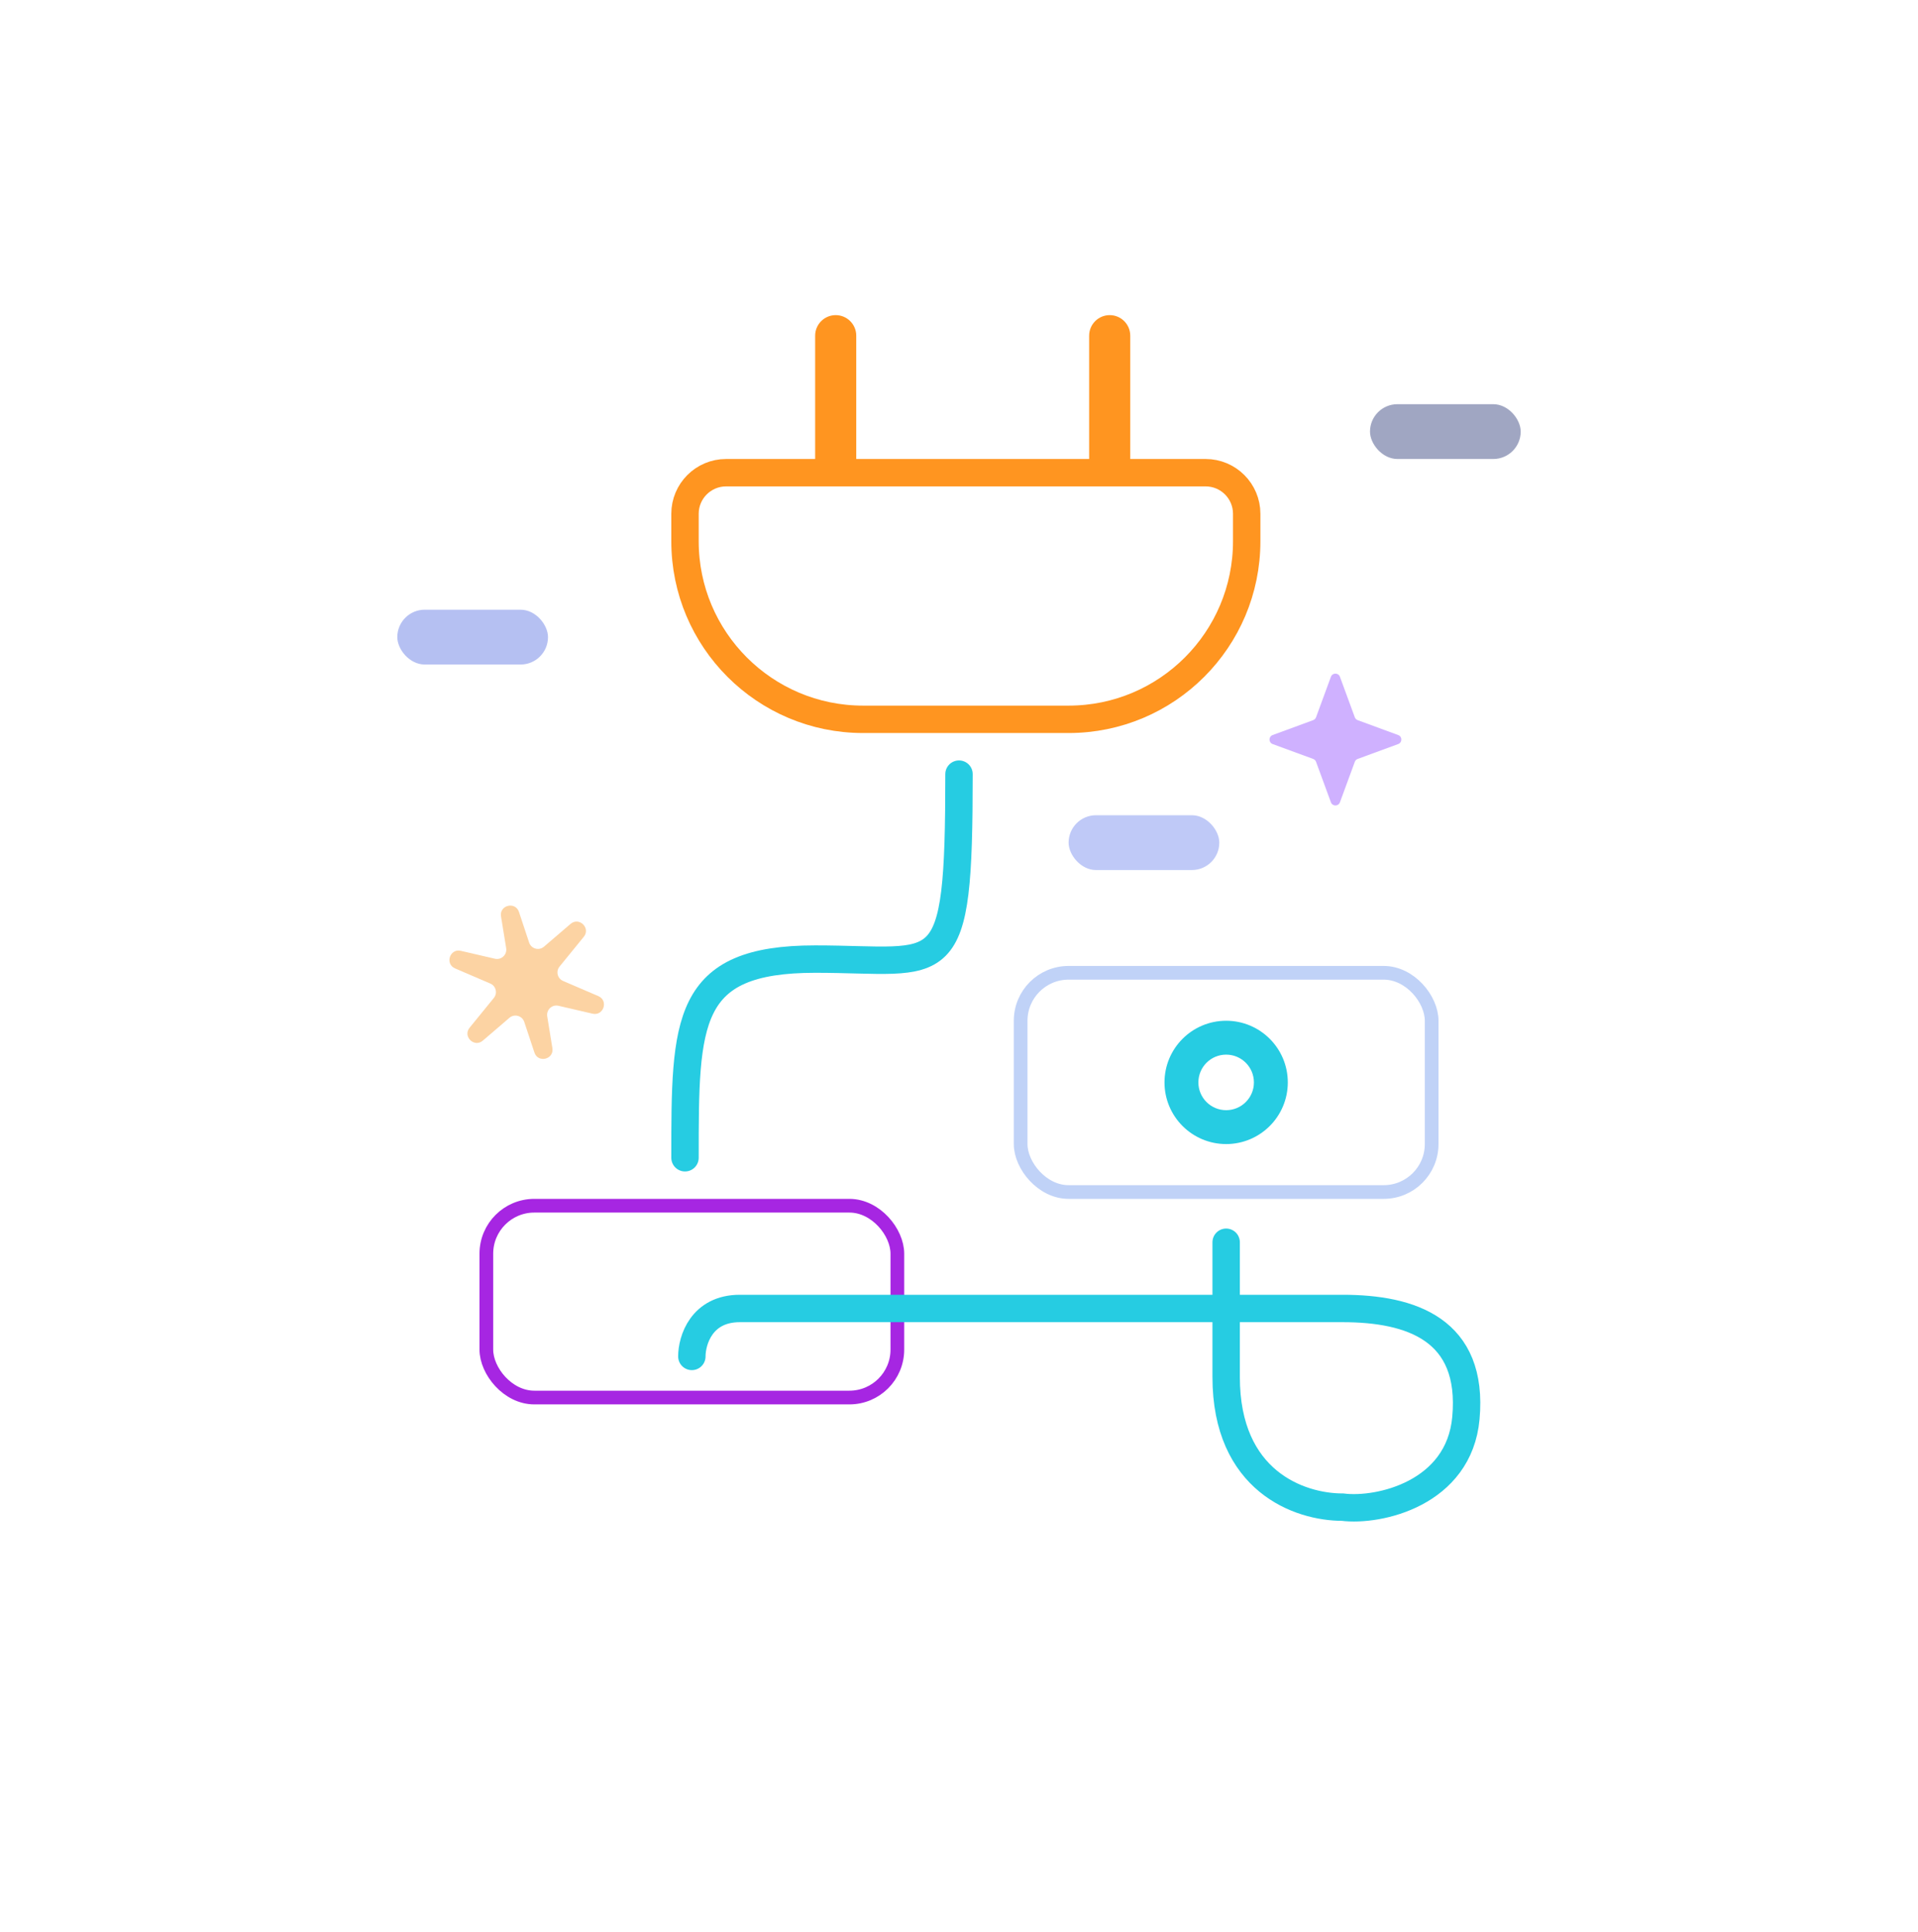 <svg width="140" height="141" viewBox="0 0 140 141" fill="none" xmlns="http://www.w3.org/2000/svg">
<rect x="35.5" y="88" width="30" height="14" rx="3.5" stroke="#A626E2"/>
<rect x="74.5" y="71" width="30" height="16" rx="3.5" stroke="#C0D2F7"/>
<path d="M53 34.5H88C89.657 34.5 91 35.843 91 37.5V39.5C91 46.68 85.18 52.5 78 52.5H63C55.82 52.5 50 46.68 50 39.5V37.5C50 35.843 51.343 34.5 53 34.5Z" stroke="#FF9520" stroke-width="2"/>
<path d="M59.5 33.5L59.5 35L62.5 35L62.5 33.5L59.5 33.5ZM62.5 24.5C62.5 23.672 61.828 23 61 23C60.172 23 59.5 23.672 59.5 24.5L62.5 24.5ZM62.5 33.5L62.5 24.5L59.5 24.5L59.5 33.5L62.5 33.5Z" fill="#FF9520"/>
<path d="M79.5 33.5L79.5 35L82.5 35L82.5 33.5L79.5 33.5ZM82.5 24.5C82.5 23.672 81.828 23 81 23C80.172 23 79.5 23.672 79.5 24.5L82.5 24.5ZM82.5 33.5L82.5 24.5L79.5 24.5L79.5 33.5L82.5 33.5Z" fill="#FF9520"/>
<path d="M97.147 58.558C97.26 58.864 97.692 58.864 97.805 58.558L98.892 55.599C98.927 55.503 99.003 55.427 99.099 55.392L102.058 54.305C102.364 54.192 102.364 53.76 102.058 53.648L99.099 52.56C99.003 52.525 98.927 52.449 98.892 52.353L97.805 49.394C97.692 49.089 97.26 49.089 97.147 49.394L96.061 52.353C96.025 52.449 95.949 52.525 95.853 52.56L92.894 53.648C92.588 53.76 92.588 54.192 92.894 54.305L95.853 55.392C95.949 55.427 96.025 55.503 96.061 55.599L97.147 58.558Z" fill="#CFB1FF"/>
<path d="M40.32 76.498C40.454 77.322 39.271 77.612 39.008 76.82L38.268 74.588C38.116 74.13 37.549 73.973 37.184 74.286L35.245 75.949C34.618 76.487 33.757 75.647 34.279 75.006L36.047 72.836C36.331 72.487 36.203 71.963 35.789 71.785L33.217 70.68C32.458 70.353 32.833 69.21 33.638 69.397L36.125 69.973C36.594 70.082 37.024 69.68 36.947 69.204L36.57 66.883C36.436 66.059 37.619 65.769 37.882 66.561L38.622 68.793C38.774 69.251 39.341 69.408 39.706 69.094L41.645 67.432C42.272 66.894 43.133 67.734 42.611 68.375L40.843 70.545C40.559 70.894 40.687 71.418 41.101 71.596L43.673 72.701C44.432 73.028 44.057 74.17 43.252 73.984L40.765 73.408C40.295 73.299 39.866 73.701 39.943 74.177L40.32 76.498Z" fill="#FCD3A3"/>
<path d="M94 79C94 81.485 91.985 83.5 89.5 83.5C87.015 83.5 85 81.485 85 79C85 76.515 87.015 74.5 89.5 74.5C91.985 74.5 94 76.515 94 79ZM87.473 79C87.473 80.12 88.38 81.027 89.5 81.027C90.62 81.027 91.527 80.12 91.527 79C91.527 77.88 90.62 76.973 89.5 76.973C88.38 76.973 87.473 77.88 87.473 79Z" fill="#26CCE2"/>
<rect x="29" y="44.5" width="11" height="4" rx="2" fill="#B5C0F2"/>
<rect x="100" y="29.5" width="11" height="4" rx="2" fill="#A0A6C2"/>
<rect x="78" y="59.5" width="11" height="4" rx="2" fill="#BFC9F7"/>
<path d="M50 84.5C50 74.5 50 70 59.5 70C69 70 70 72 70 56.5" stroke="#26CCE2" stroke-width="2" stroke-linecap="round"/>
<path d="M50.5 99C50.5 97.833 51.2 95.5 54 95.5C56.8 95.5 83.667 95.5 98 95.5C103 95.5 107.588 97.027 107 103.5C106.5 109 100.667 110.333 98 110C94.833 110 89.5 108.1 89.5 100.5C89.5 92.9 89.5 90.5 89.5 90.667" stroke="#26CCE2" stroke-width="2" stroke-linecap="round"/>
</svg>
